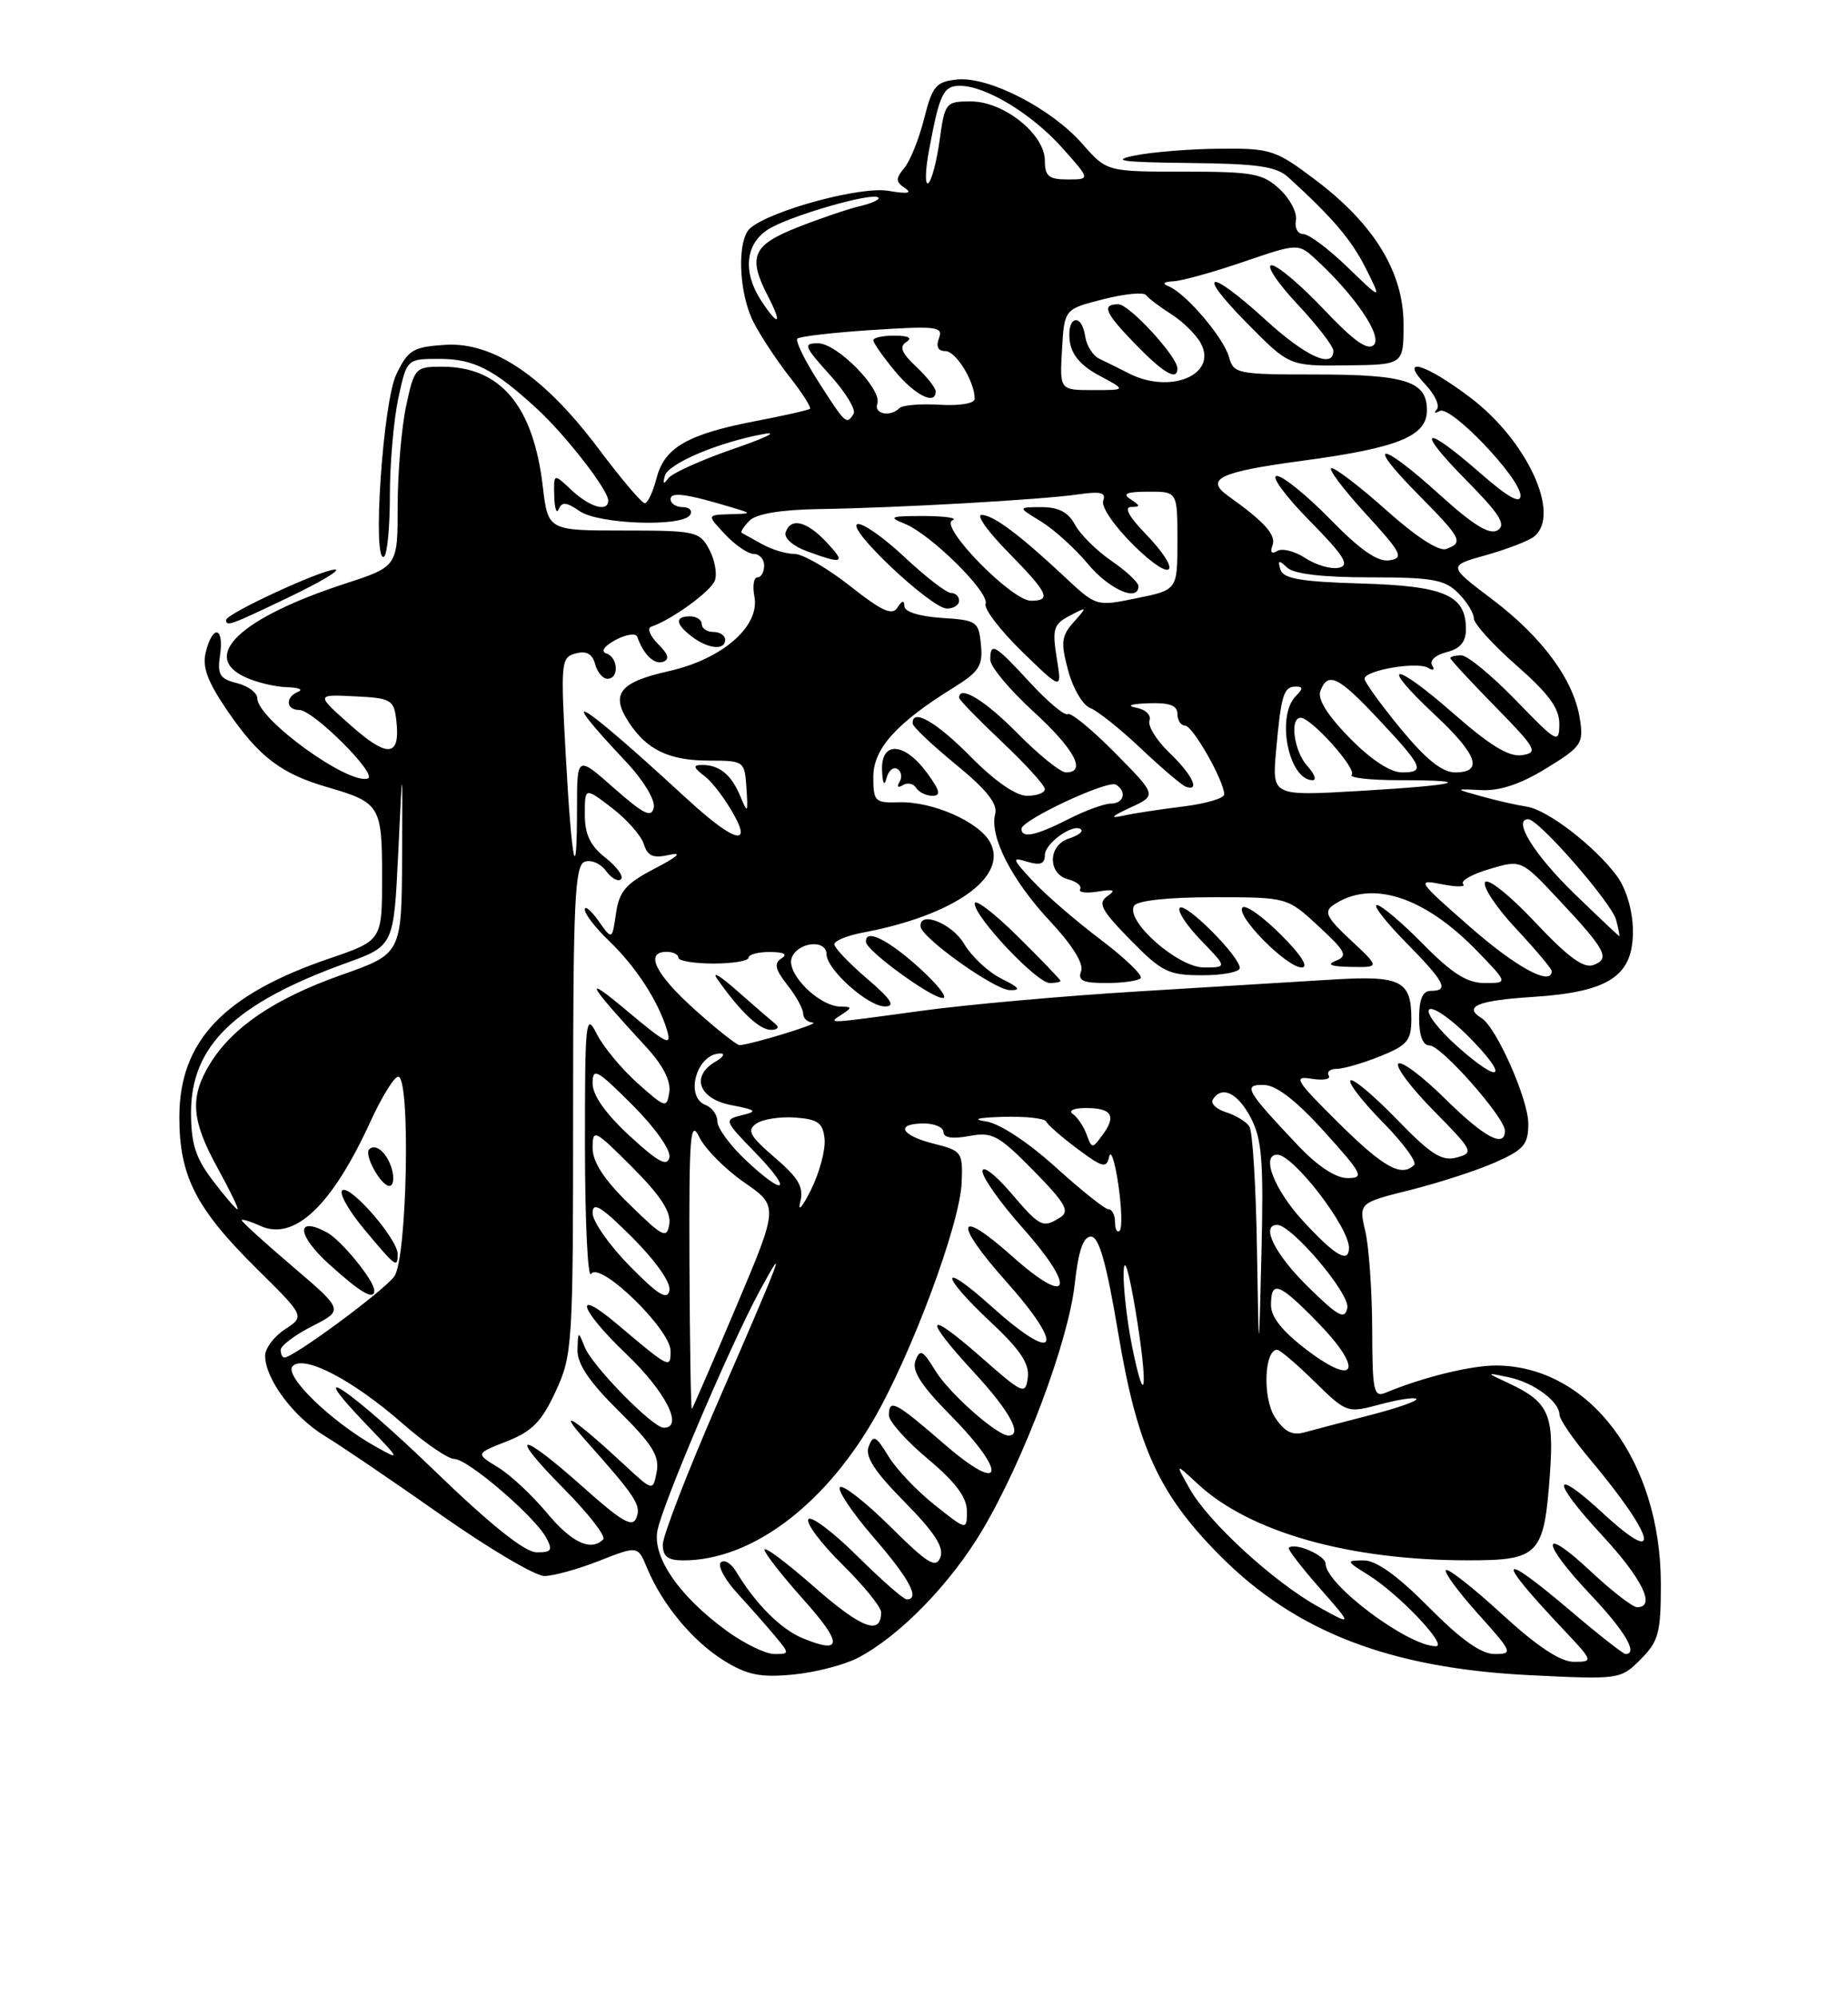 <?xml version="1.0" encoding="UTF-8" standalone="no"?>
<!DOCTYPE svg PUBLIC "-//W3C//DTD SVG 1.1//EN" "http://www.w3.org/Graphics/SVG/1.1/DTD/svg11.dtd" >
<svg xmlns="http://www.w3.org/2000/svg" xmlns:xlink="http://www.w3.org/1999/xlink" version="1.1" viewBox="0 0 237 256">
 <g >
 <path fill="currentColor"
d=" M 110.00 212.50 C 115.35 209.73 121.91 203.00 126.02 196.06 C 131.33 187.09 137.02 171.94 137.83 164.58 C 138.30 160.32 138.92 158.50 139.91 158.50 C 140.95 158.50 141.90 161.88 143.43 171.00 C 145.86 185.50 148.66 191.57 156.53 199.46 C 166.23 209.19 178.27 213.82 196.15 214.71 C 207.71 215.28 207.83 215.26 210.40 212.69 C 212.71 210.38 213.00 209.30 213.00 203.06 C 213.00 187.25 203.86 175.10 191.91 175.02 C 188.68 175.00 182.49 176.52 177.75 178.49 C 176.16 179.15 176.00 178.40 175.98 170.36 C 175.96 165.49 175.57 159.85 175.10 157.84 C 174.25 154.18 174.25 154.18 180.88 152.52 C 184.52 151.61 189.41 150.02 191.75 148.99 C 195.43 147.36 196.00 146.70 196.00 144.02 C 196.00 140.91 191.91 131.68 190.02 130.51 C 187.60 129.02 189.48 128.23 196.57 127.78 C 206.47 127.14 209.54 125.06 209.41 119.07 C 209.36 116.60 208.52 113.83 207.35 112.26 C 204.47 108.41 198.46 103.79 195.80 103.39 C 194.54 103.20 191.93 102.61 190.00 102.07 C 186.50 101.10 186.50 101.10 190.00 101.27 C 192.36 101.39 195.08 100.47 198.32 98.47 C 202.85 95.69 203.11 95.29 202.61 92.11 C 201.83 87.15 197.80 81.67 191.35 76.80 C 185.68 72.52 185.68 72.52 190.59 71.15 C 193.29 70.39 196.06 69.32 196.75 68.77 C 200.23 65.96 195.86 56.47 188.54 50.94 C 182.71 46.54 179.32 45.58 182.83 49.32 C 184.04 50.60 184.68 52.02 184.26 52.48 C 183.84 52.94 184.01 53.03 184.63 52.68 C 186.02 51.88 195.00 61.29 195.00 63.53 C 195.00 64.65 193.37 63.73 189.77 60.58 C 182.51 54.23 181.42 54.84 188.03 61.54 C 192.33 65.89 193.20 67.26 192.07 67.96 C 191.04 68.60 188.98 67.34 184.65 63.42 C 176.97 56.47 174.96 56.37 181.78 63.28 C 187.48 69.05 187.72 69.51 185.50 70.36 C 184.57 70.72 181.68 68.86 177.88 65.47 C 174.51 62.46 171.31 60.00 170.77 60.00 C 170.24 60.00 172.17 62.59 175.06 65.75 C 179.78 70.90 180.10 71.53 178.18 71.82 C 176.67 72.04 174.45 70.50 170.61 66.57 C 167.62 63.51 164.53 61.00 163.74 61.00 C 162.95 61.00 164.82 63.56 167.90 66.69 C 172.40 71.26 173.15 72.46 171.70 72.77 C 170.71 72.99 168.79 72.43 167.42 71.54 C 166.06 70.65 164.43 70.23 163.80 70.62 C 163.09 71.06 162.86 70.80 163.19 69.91 C 163.70 68.58 162.19 66.90 157.50 63.56 C 154.47 61.40 156.41 60.48 167.00 59.06 C 179.29 57.42 183.00 55.91 183.00 52.59 C 183.00 48.86 180.32 48.00 168.67 48.00 C 158.68 48.00 158.19 47.90 157.61 45.75 C 156.93 43.28 152.06 37.57 149.88 36.70 C 148.99 36.35 149.21 36.12 150.50 36.05 C 151.60 36.00 155.65 34.87 159.50 33.55 C 166.50 31.16 166.50 31.16 168.85 33.33 C 173.82 37.93 177.31 43.09 176.19 44.21 C 175.41 44.99 173.60 43.70 169.77 39.65 C 166.83 36.54 163.82 34.00 163.08 34.00 C 162.33 34.00 163.81 36.23 166.36 38.96 C 168.91 41.68 171.00 44.38 171.00 44.96 C 171.00 47.32 167.46 45.70 162.31 41.00 C 154.95 34.28 153.20 34.62 159.96 41.46 C 165.35 46.92 165.35 46.92 172.68 46.83 C 180.00 46.75 180.00 46.75 180.00 41.57 C 180.00 34.92 176.25 28.76 168.74 23.09 C 163.58 19.20 162.99 19.00 156.41 19.06 C 152.61 19.09 147.70 19.49 145.50 19.94 C 142.37 20.59 143.89 20.80 152.42 20.89 C 161.31 20.98 163.69 21.32 165.25 22.75 C 170.99 27.99 173.35 30.77 175.18 34.44 C 177.22 38.50 177.22 38.50 172.82 34.25 C 170.40 31.91 167.85 30.00 167.14 30.00 C 166.43 30.00 166.01 29.21 166.20 28.25 C 166.38 27.29 165.45 25.49 164.12 24.25 C 161.96 22.23 160.69 22.00 151.82 22.00 C 141.94 22.00 141.94 22.00 138.81 18.44 C 134.83 13.90 126.82 9.79 122.77 10.19 C 120.04 10.47 119.58 11.00 118.52 15.19 C 117.87 17.78 116.73 20.62 115.98 21.52 C 114.84 22.90 114.85 23.30 116.06 24.11 C 117.05 24.77 116.38 24.88 113.94 24.46 C 110.41 23.85 99.05 26.91 96.25 29.21 C 94.48 30.67 94.70 37.51 96.64 41.30 C 97.54 43.06 99.62 46.21 101.26 48.30 C 102.90 50.38 104.07 52.23 103.87 52.40 C 103.67 52.57 100.58 53.27 97.01 53.95 C 88.20 55.64 85.23 57.34 84.21 61.26 C 83.75 63.04 83.06 64.50 82.69 64.50 C 82.31 64.50 79.64 61.35 76.75 57.50 C 69.78 48.22 63.25 43.80 57.07 44.20 C 52.95 44.47 52.33 44.85 50.82 48.00 C 49.10 51.59 47.71 72.30 49.25 71.35 C 49.66 71.09 50.00 67.56 50.00 63.49 C 50.00 59.42 50.49 53.83 51.08 51.05 C 52.17 46.00 52.17 46.00 56.36 46.00 C 60.77 46.00 63.33 47.31 68.87 52.40 C 72.55 55.78 78.00 62.79 78.00 64.15 C 78.00 65.69 75.67 65.03 73.31 62.83 C 71.00 60.65 71.00 60.65 71.08 63.58 C 71.12 65.18 71.38 65.94 71.66 65.25 C 72.05 64.29 72.66 64.35 74.31 65.50 C 76.74 67.20 87.52 67.58 88.50 66.00 C 88.84 65.45 88.42 65.00 87.56 65.00 C 86.70 65.00 86.00 64.54 86.00 63.98 C 86.00 63.00 88.03 63.28 94.00 65.08 C 96.46 65.82 96.46 65.83 93.58 65.91 C 90.65 66.00 90.65 66.00 93.00 68.50 C 94.29 69.88 95.95 71.00 96.67 71.00 C 97.40 71.00 98.00 71.67 98.00 72.50 C 98.00 73.33 97.61 74.00 97.14 74.00 C 96.66 74.00 96.49 75.11 96.75 76.47 C 97.48 80.28 92.63 84.49 85.74 86.03 C 79.43 87.45 78.26 88.95 80.65 92.59 C 82.97 96.13 85.83 97.49 91.00 97.49 C 95.43 97.50 95.50 97.55 95.73 101.00 C 95.94 104.26 95.89 104.33 94.93 102.03 C 93.78 99.27 92.24 98.02 90.00 98.05 C 88.83 98.06 88.92 98.38 90.36 99.48 C 91.95 100.67 95.00 105.38 95.00 106.61 C 95.00 107.98 92.39 106.35 87.80 102.12 C 74.18 89.58 70.76 87.53 80.29 97.64 C 82.48 99.96 84.04 102.52 83.85 103.49 C 83.57 104.87 82.59 104.40 78.75 101.02 C 74.00 96.83 74.00 96.83 74.00 103.58 C 74.00 113.97 73.33 110.86 72.56 96.88 C 71.89 84.84 71.95 84.25 73.84 83.75 C 75.22 83.39 75.98 83.81 76.32 85.12 C 76.59 86.15 77.30 87.00 77.91 87.00 C 79.42 87.00 79.29 84.26 77.75 83.75 C 77.01 83.50 77.49 82.81 78.95 82.02 C 80.30 81.30 81.55 81.12 81.72 81.61 C 82.52 83.88 83.88 85.21 85.02 84.83 C 85.91 84.53 85.73 83.87 84.39 82.54 C 83.36 81.50 82.96 80.51 83.51 80.33 C 86.12 79.45 91.13 75.82 91.67 74.43 C 92.00 73.57 91.68 71.77 90.96 70.43 C 89.72 68.11 89.21 68.00 79.97 68.00 C 70.28 68.00 70.28 68.00 69.61 62.34 C 68.39 51.99 64.19 47.00 56.68 47.00 C 53.27 47.00 53.13 47.15 52.08 52.05 C 51.49 54.83 51.00 60.59 51.00 64.85 C 51.00 72.61 51.00 72.61 44.25 74.81 C 30.84 79.18 25.59 84.13 31.50 86.82 C 32.93 87.47 35.31 88.04 36.80 88.08 C 38.28 88.12 38.94 88.38 38.25 88.66 C 36.56 89.34 36.66 91.00 38.38 91.00 C 40.18 91.00 48.52 99.33 47.17 99.78 C 44.66 100.61 33.00 92.16 33.00 89.50 C 33.00 88.80 31.83 87.92 30.39 87.56 C 28.18 87.01 27.85 86.47 28.22 83.95 C 28.75 80.34 27.29 80.01 26.40 83.55 C 25.91 85.48 26.59 87.32 29.13 91.05 C 33.18 96.99 36.03 99.17 42.00 100.90 C 48.75 102.86 49.00 103.27 49.00 112.40 C 49.00 120.55 49.00 120.55 42.25 122.85 C 28.65 127.49 23.00 133.46 23.00 143.19 C 23.00 150.76 25.12 154.90 32.96 162.65 C 39.10 168.71 39.10 168.71 36.55 170.38 C 35.15 171.29 34.00 172.82 34.00 173.77 C 34.01 176.74 37.63 181.61 41.65 184.05 C 43.77 185.34 50.50 189.91 56.60 194.20 C 62.71 198.49 68.65 202.00 69.81 202.00 C 70.98 202.00 74.15 201.12 76.86 200.05 C 81.80 198.11 81.80 198.11 82.99 200.99 C 84.92 205.63 88.81 210.33 92.79 212.81 C 95.80 214.68 97.47 215.03 101.64 214.64 C 104.46 214.38 108.23 213.42 110.00 212.50 Z  M 93.00 82.00 C 93.00 81.45 92.33 81.00 91.50 81.00 C 90.67 81.00 90.00 80.55 90.00 80.00 C 90.00 79.45 89.33 79.00 88.50 79.00 C 86.51 79.00 86.60 79.98 88.75 81.61 C 90.84 83.19 93.00 83.39 93.00 82.00 Z  M 37.14 76.50 C 41.16 74.58 43.78 73.00 42.97 73.00 C 41.25 73.00 29.00 78.66 29.00 79.46 C 29.00 80.34 29.51 80.16 37.14 76.50 Z  M 192.60 206.87 C 188.93 203.50 185.70 200.97 185.43 201.24 C 185.16 201.50 187.02 204.03 189.56 206.86 C 193.99 211.78 194.08 212.00 191.68 212.00 C 189.95 212.00 187.35 210.15 183.24 206.00 C 179.26 201.98 176.50 200.00 174.90 200.00 C 172.58 200.01 172.60 200.07 175.50 201.88 C 179.43 204.33 185.75 211.00 184.15 211.00 C 180.57 211.00 170.00 203.09 170.00 200.42 C 170.00 199.35 166.03 197.64 165.28 198.39 C 165.11 198.55 166.89 200.87 169.24 203.54 C 173.50 208.40 173.50 208.40 169.08 205.95 C 163.38 202.79 155.02 195.14 152.60 190.86 C 150.70 187.50 150.70 187.50 153.60 190.19 C 160.25 196.37 172.98 199.98 188.21 199.99 C 197.41 200.00 198.03 199.35 198.78 188.80 C 199.32 181.29 198.57 179.66 193.50 177.30 C 190.50 175.90 190.50 175.90 193.50 176.53 C 196.70 177.20 200.00 179.64 200.00 181.34 C 200.00 181.91 201.72 184.43 203.83 186.94 C 212.32 197.05 213.31 201.10 205.56 193.94 C 198.97 187.87 198.90 189.70 205.45 196.77 C 210.63 202.36 212.40 206.00 209.96 206.00 C 209.38 206.00 206.68 203.91 203.96 201.36 C 197.51 195.33 197.54 197.57 204.00 204.41 C 208.40 209.06 210.13 212.00 208.47 212.00 C 208.18 212.00 205.02 209.53 201.46 206.50 C 192.09 198.55 191.65 199.49 200.40 208.75 C 204.35 212.93 204.38 213.00 201.85 213.00 C 200.11 213.00 197.15 211.04 192.60 206.87 Z  M 93.25 209.07 C 87.13 204.63 83.63 199.58 84.32 196.15 C 85.01 192.68 93.69 172.34 97.40 165.50 C 101.10 158.68 100.28 160.85 92.06 179.72 C 88.18 188.64 85.00 196.85 85.00 197.97 C 85.00 199.50 85.65 200.00 87.63 200.00 C 96.20 200.00 105.46 193.19 111.93 182.14 C 116.82 173.79 123.10 156.97 123.33 151.60 C 123.49 147.68 123.36 147.49 119.75 146.59 C 115.49 145.52 114.75 144.00 118.50 144.00 C 119.88 144.00 121.00 144.50 121.00 145.11 C 121.00 145.83 122.17 146.00 124.28 145.61 C 127.25 145.05 128.05 145.48 132.53 150.03 C 136.60 154.16 137.23 155.25 136.00 156.02 C 133.72 157.46 133.42 157.31 129.58 152.82 C 127.61 150.52 126.00 149.31 126.00 150.12 C 126.00 150.93 128.28 154.16 131.07 157.29 C 138.16 165.24 137.28 167.69 129.75 160.97 C 122.67 154.66 122.22 156.61 129.00 164.21 C 136.78 172.94 135.56 175.01 127.11 167.41 C 120.48 161.45 120.44 163.26 127.06 169.46 C 130.84 172.99 132.04 174.79 131.81 176.57 C 131.51 178.83 131.22 178.70 125.75 173.89 C 118.67 167.67 118.29 168.74 125.00 176.00 C 129.48 180.84 131.19 184.00 129.34 184.00 C 127.85 184.00 121.70 178.55 119.96 175.69 C 118.35 173.05 117.99 172.86 117.41 174.39 C 116.91 175.68 118.11 177.56 121.86 181.36 C 129.31 188.90 128.75 191.71 121.11 185.10 C 114.81 179.64 114.00 179.22 114.00 181.41 C 114.00 182.18 116.25 184.70 119.00 187.00 C 122.54 189.97 124.00 191.91 124.00 193.68 C 124.00 196.17 124.00 196.17 119.87 192.90 C 117.60 191.10 114.92 188.28 113.92 186.62 C 112.34 184.03 111.99 183.86 111.41 185.39 C 110.91 186.68 112.14 188.59 116.00 192.50 C 119.84 196.39 121.09 198.32 120.60 199.60 C 120.03 201.08 118.99 200.44 114.16 195.65 C 110.98 192.51 108.09 190.25 107.72 190.62 C 107.35 190.98 109.29 193.87 112.02 197.03 C 116.63 202.35 118.05 205.00 116.28 205.00 C 115.88 205.00 113.01 202.48 109.90 199.40 C 106.79 196.32 103.98 194.22 103.67 194.73 C 103.35 195.24 105.32 197.86 108.04 200.54 C 110.77 203.23 113.00 205.98 113.00 206.65 C 113.00 209.67 110.50 208.73 104.48 203.45 C 100.92 200.32 98.02 198.15 98.04 198.63 C 98.07 199.11 100.31 201.97 103.02 205.00 C 108.10 210.67 108.08 212.10 102.93 209.97 C 100.11 208.80 96.88 205.56 94.37 201.38 C 93.74 200.35 92.88 199.84 92.44 200.26 C 92.00 200.69 92.97 202.49 94.60 204.26 C 96.23 206.04 98.41 208.51 99.44 209.75 C 101.28 211.96 101.27 212.00 99.31 212.00 C 98.20 212.00 95.48 210.68 93.25 209.07 Z  M 55.68 188.46 C 44.96 178.09 38.47 173.72 47.04 182.64 C 51.40 187.18 51.43 187.24 48.13 185.39 C 42.43 182.19 36.37 176.30 37.53 175.10 C 38.99 173.60 45.25 176.87 51.66 182.48 C 54.50 184.97 57.47 187.00 58.27 187.00 C 59.99 187.00 68.60 194.38 70.05 197.10 C 70.92 198.71 70.72 198.99 68.79 198.96 C 67.27 198.93 62.85 195.39 55.68 188.46 Z  M 70.11 193.88 C 68.24 191.64 65.43 189.01 63.85 188.06 C 60.98 186.31 60.98 186.31 65.02 184.73 C 68.26 183.45 69.49 182.19 71.27 178.32 C 73.42 173.66 73.50 172.44 73.50 142.26 C 73.50 115.66 73.72 110.94 74.97 110.46 C 75.78 110.15 77.02 110.67 77.71 111.62 C 78.41 112.57 79.28 113.06 79.64 112.69 C 80.01 112.33 79.11 111.09 77.65 109.94 C 75.69 108.40 75.00 106.95 75.00 104.38 C 75.00 100.90 75.00 100.90 78.46 103.54 C 80.36 104.99 82.21 107.08 82.56 108.17 C 83.05 109.74 83.76 110.04 85.84 109.57 C 87.58 109.18 86.94 109.78 84.00 111.31 C 80.27 113.25 79.41 114.23 79.00 117.07 C 78.50 120.50 78.50 120.50 76.75 118.03 C 75.79 116.67 75.00 116.02 75.00 116.59 C 75.00 117.16 76.38 118.95 78.07 120.56 C 81.52 123.86 84.40 128.27 85.53 132.00 C 86.19 134.17 85.54 133.86 80.40 129.55 C 74.59 124.68 75.28 125.98 82.81 134.13 C 84.99 136.48 86.05 138.53 85.84 139.96 C 85.51 142.08 85.36 142.04 81.76 138.83 C 79.71 137.00 77.35 134.15 76.52 132.50 C 75.12 129.71 75.01 130.75 75.02 147.00 C 75.03 156.62 75.38 163.95 75.81 163.28 C 76.90 161.56 86.00 170.39 86.00 173.16 C 86.00 175.47 85.90 175.42 79.14 169.71 C 73.40 164.86 74.29 167.79 80.29 173.52 C 85.36 178.35 87.73 183.00 85.12 183.00 C 83.72 183.00 75.99 175.12 75.01 172.70 C 74.15 170.55 74.13 170.56 74.06 173.03 C 74.02 174.82 75.58 177.13 79.35 180.85 C 83.65 185.10 84.60 186.62 84.22 188.64 C 83.74 191.15 83.74 191.15 80.12 187.79 C 73.66 181.80 71.21 180.23 75.03 184.53 C 81.56 191.87 82.25 192.91 81.62 194.54 C 81.12 195.84 79.76 195.05 74.75 190.58 C 66.56 183.27 64.99 183.42 72.31 190.81 C 75.47 194.00 77.74 196.92 77.36 197.31 C 75.77 198.89 73.30 197.72 70.11 193.88 Z  M 163.50 181.64 C 161.91 179.22 162.13 173.00 163.79 173.00 C 164.14 173.00 166.29 174.83 168.58 177.08 C 172.69 181.11 172.77 181.14 176.97 180.01 C 179.30 179.38 181.40 179.06 181.64 179.30 C 181.88 179.54 179.24 180.47 175.79 181.36 C 172.33 182.25 168.53 183.25 167.33 183.58 C 165.72 184.03 164.74 183.53 163.50 181.64 Z  M 88.42 161.92 C 88.36 145.45 88.52 143.36 89.69 145.76 C 90.43 147.26 93.01 149.87 95.44 151.55 C 99.86 154.61 99.86 154.61 94.41 167.49 C 91.41 174.58 88.85 180.48 88.73 180.60 C 88.60 180.72 88.47 172.32 88.42 161.92 Z  M 145.18 172.54 C 144.53 169.31 144.05 165.05 144.10 163.08 C 144.16 160.88 144.75 162.74 145.62 167.95 C 147.26 177.74 146.93 181.23 145.18 172.54 Z  M 167.75 173.14 C 164.51 170.71 163.00 168.84 163.00 167.28 C 163.00 164.05 164.00 164.40 168.89 169.39 C 174.82 175.43 174.08 177.90 167.75 173.14 Z  M 36.00 173.02 C 36.00 172.48 37.82 171.11 40.04 169.98 C 44.07 167.92 44.07 167.92 37.54 162.34 C 33.94 159.28 31.00 156.60 31.00 156.40 C 31.00 156.21 32.07 156.53 33.37 157.12 C 37.75 159.12 42.57 154.55 47.53 143.71 C 48.97 140.57 50.56 138.00 51.07 138.00 C 52.67 138.00 52.22 161.25 50.58 163.58 C 49.31 165.39 37.65 174.00 36.47 174.00 C 36.21 174.00 36.00 173.56 36.00 173.02 Z  M 48.00 165.40 C 48.00 164.13 43.76 158.94 41.91 157.95 C 37.89 155.80 38.08 158.30 42.21 162.04 C 46.29 165.73 48.00 166.72 48.00 165.40 Z  M 51.00 160.73 C 51.00 158.84 44.99 151.89 43.92 152.55 C 43.41 152.86 44.67 155.12 46.71 157.56 C 50.78 162.43 51.00 162.59 51.00 160.73 Z  M 50.29 149.98 C 49.73 147.84 48.21 146.46 47.35 147.31 C 46.65 148.01 48.85 152.00 49.94 152.00 C 50.42 152.00 50.58 151.09 50.29 149.98 Z  M 161.20 160.00 C 161.07 152.03 160.64 145.00 160.23 144.38 C 159.83 143.77 158.48 142.95 157.24 142.56 C 155.99 142.17 155.23 141.44 155.54 140.93 C 156.68 139.09 158.72 140.06 160.40 143.25 C 161.84 145.98 162.06 148.76 161.78 160.50 C 161.44 174.50 161.44 174.50 161.20 160.00 Z  M 167.70 164.88 C 163.49 160.75 161.64 157.00 163.79 157.00 C 165.67 157.00 173.17 165.86 172.79 167.64 C 172.46 169.20 171.64 168.76 167.70 164.88 Z  M 80.75 162.26 C 78.14 159.61 76.00 156.55 76.00 155.48 C 76.00 153.95 77.11 154.64 81.10 158.62 C 84.12 161.65 86.06 164.41 85.85 165.41 C 85.58 166.70 84.39 165.97 80.75 162.26 Z  M 167.13 156.52 C 163.43 152.51 161.67 148.00 163.80 148.00 C 165.87 148.00 173.00 157.26 173.00 159.93 C 173.00 161.99 171.22 160.96 167.13 156.52 Z  M 80.75 154.39 C 77.47 151.20 76.00 148.95 76.00 147.14 C 76.00 144.64 76.23 144.75 81.09 149.61 C 84.68 153.20 86.08 155.34 85.84 156.86 C 85.53 158.83 85.06 158.60 80.75 154.39 Z  M 143.00 156.67 C 143.00 155.75 142.63 155.00 142.17 155.00 C 141.71 155.00 138.65 152.56 135.36 149.58 C 131.81 146.37 128.18 143.99 126.44 143.73 C 124.57 143.46 125.39 143.24 128.67 143.15 C 131.51 143.07 133.98 143.34 134.17 143.75 C 134.35 144.16 136.15 145.74 138.18 147.25 C 141.42 149.67 141.90 149.79 142.25 148.25 C 142.46 147.29 142.99 148.89 143.42 151.81 C 143.85 154.74 143.93 157.40 143.60 157.73 C 143.27 158.06 143.00 157.58 143.00 156.67 Z  M 102.62 154.10 C 103.11 152.17 102.47 151.04 99.37 148.37 C 96.14 145.60 95.75 144.88 97.00 144.01 C 97.83 143.44 100.08 143.10 102.00 143.24 C 104.92 143.46 105.54 143.92 105.75 146.00 C 105.88 147.38 105.10 150.30 104.01 152.50 C 102.91 154.70 102.29 155.42 102.62 154.10 Z  M 27.30 151.33 C 25.08 148.42 24.50 146.60 24.50 142.58 C 24.50 134.01 30.13 128.59 44.39 123.44 C 50.50 121.23 50.50 121.23 51.07 109.36 C 51.63 97.50 51.63 97.50 51.57 109.87 C 51.50 122.24 51.50 122.24 43.82 124.95 C 35.25 127.97 29.78 131.67 26.92 136.37 C 24.31 140.64 24.53 143.59 27.93 149.75 C 29.52 152.64 30.66 155.00 30.46 155.00 C 30.26 155.00 28.84 153.35 27.30 151.33 Z  M 95.57 148.63 C 93.61 146.78 92.00 144.58 92.00 143.74 C 92.00 142.90 91.33 141.95 90.50 141.64 C 87.73 140.57 89.39 134.94 92.45 135.03 C 93.03 135.05 92.71 135.52 91.75 136.08 C 88.56 137.94 89.61 140.83 93.75 141.64 C 97.02 142.27 97.20 142.44 95.14 142.94 C 92.82 143.51 92.85 143.61 96.89 147.76 C 101.76 152.79 100.71 153.48 95.57 148.63 Z  M 166.40 146.75 C 159.75 139.71 159.35 138.99 162.13 139.06 C 163.71 139.11 166.28 141.10 169.85 145.06 C 174.76 150.50 175.01 151.00 172.81 151.00 C 171.29 151.00 168.95 149.45 166.40 146.75 Z  M 80.75 145.59 C 77.68 142.76 76.00 140.39 76.00 138.87 C 76.00 136.77 76.53 137.06 81.10 141.62 C 84.02 144.54 86.05 147.42 85.85 148.34 C 85.58 149.59 84.39 148.94 80.75 145.59 Z  M 171.65 143.91 C 166.14 138.46 165.78 137.87 168.22 138.27 C 169.72 138.51 170.70 138.33 170.41 137.86 C 170.12 137.38 170.57 137.00 171.42 137.00 C 172.27 137.00 174.77 136.28 176.98 135.39 C 180.50 133.98 181.00 133.38 181.00 130.59 C 181.00 125.71 179.66 125.03 171.09 125.54 C 166.92 125.80 155.62 126.48 146.00 127.07 C 136.38 127.65 123.81 128.78 118.08 129.57 C 105.82 131.25 106.08 131.24 108.00 130.00 C 109.29 129.16 109.27 129.03 107.81 129.02 C 105.02 128.99 100.78 124.75 101.54 122.75 C 102.32 120.72 106.00 120.36 106.00 122.31 C 106.00 124.25 111.32 129.00 113.48 129.00 C 114.89 129.00 114.31 128.10 111.18 125.42 C 108.88 123.45 107.00 121.48 107.00 121.03 C 107.00 120.59 108.65 119.91 110.67 119.53 C 122.32 117.35 129.34 112.38 126.99 107.98 C 125.56 105.32 119.58 102.69 115.25 102.83 C 112.21 102.93 112.00 102.73 112.00 99.57 C 112.00 95.95 114.98 92.65 122.36 88.09 C 125.57 86.10 126.07 85.32 125.80 82.63 C 125.52 79.65 125.27 79.48 120.75 79.20 C 117.91 79.01 115.99 78.41 115.98 77.70 C 115.97 76.90 115.68 76.95 115.10 77.87 C 114.43 78.94 113.11 78.34 109.03 75.12 C 106.16 72.85 102.95 71.00 101.90 71.00 C 100.84 71.00 98.97 70.44 97.74 69.75 C 96.51 69.06 95.33 68.41 95.13 68.30 C 94.93 68.19 95.38 67.48 96.13 66.73 C 97.02 65.85 100.13 65.33 105.00 65.25 C 115.03 65.10 133.59 64.05 138.25 63.37 C 141.16 62.95 141.89 63.13 141.48 64.18 C 141.19 64.95 142.94 67.49 145.48 69.98 C 150.56 74.97 151.78 73.43 146.80 68.30 C 144.78 66.21 144.14 64.99 145.05 64.98 C 146.28 64.97 146.27 64.82 145.00 64.00 C 143.88 63.28 144.46 63.03 147.25 63.02 C 151.00 63.00 151.00 63.00 151.00 69.30 C 151.00 75.61 151.00 75.61 145.80 76.67 C 140.60 77.74 140.60 77.74 136.55 73.95 C 130.71 68.49 127.37 66.00 125.88 66.00 C 125.16 66.00 126.70 68.15 129.29 70.78 C 134.44 76.02 134.90 77.00 132.21 77.00 C 129.74 77.00 120.37 67.41 122.15 66.69 C 122.89 66.40 121.25 66.15 118.50 66.14 C 114.19 66.13 113.85 66.26 116.00 67.12 C 119.34 68.44 126.95 75.96 126.40 77.40 C 126.16 78.03 128.27 80.78 131.08 83.52 C 136.20 88.50 136.20 88.50 135.52 84.33 C 134.93 80.62 135.11 80.01 137.17 78.93 C 139.46 77.73 139.47 77.74 137.68 79.76 C 136.11 81.53 136.02 82.36 136.99 85.95 C 137.60 88.24 138.87 90.39 139.80 90.74 C 140.74 91.09 143.67 93.43 146.32 95.94 C 148.98 98.45 151.56 100.65 152.07 100.83 C 153.98 101.52 152.90 99.28 149.97 96.48 C 148.31 94.88 147.16 93.02 147.42 92.35 C 147.68 91.67 146.91 90.93 145.69 90.70 C 144.40 90.45 145.04 90.22 147.25 90.14 C 149.98 90.04 151.00 90.41 151.00 91.50 C 151.00 92.33 151.44 93.00 151.98 93.00 C 152.96 93.00 157.00 100.11 157.00 101.82 C 157.00 102.32 154.64 103.01 151.75 103.37 C 148.86 103.72 145.38 104.25 144.00 104.56 C 142.26 104.94 142.54 104.63 144.94 103.52 C 148.37 101.94 148.37 101.94 143.02 96.52 C 140.07 93.53 137.34 91.29 136.95 91.53 C 136.55 91.78 134.37 89.96 132.10 87.49 C 127.55 82.56 127.00 82.24 127.00 84.57 C 127.00 85.44 129.48 88.41 132.50 91.17 C 137.80 96.02 139.41 99.00 136.71 99.00 C 136.00 99.00 133.21 96.75 130.50 94.00 C 126.33 89.76 123.00 87.74 123.00 89.44 C 123.00 89.69 125.48 92.23 128.50 95.09 C 131.53 97.95 134.00 100.67 134.00 101.15 C 134.00 101.62 132.97 102.00 131.71 102.00 C 130.29 102.00 127.56 100.11 124.50 97.00 C 120.07 92.51 116.92 90.71 117.05 92.75 C 117.08 93.16 119.57 95.52 122.60 98.00 C 126.50 101.19 127.97 103.02 127.63 104.31 C 126.87 107.20 129.74 112.81 134.67 118.08 C 137.53 121.14 139.01 123.52 138.65 124.48 C 138.19 125.68 138.87 126.00 141.86 126.00 C 143.96 126.00 145.94 125.72 146.28 125.39 C 146.62 125.05 144.33 122.84 141.20 120.47 C 138.06 118.11 134.15 114.73 132.50 112.97 C 129.77 110.05 129.70 109.82 131.75 110.45 C 133.40 110.95 134.00 110.73 134.00 109.60 C 134.00 108.06 137.75 105.42 138.66 106.33 C 138.93 106.60 138.22 107.11 137.08 107.48 C 134.39 108.33 134.33 112.01 136.99 112.71 C 138.08 112.99 138.77 113.56 138.52 113.97 C 138.27 114.38 139.28 114.52 140.78 114.28 C 142.88 113.94 143.16 114.08 142.00 114.88 C 140.75 115.75 141.24 116.67 144.96 120.46 C 149.02 124.60 149.84 125.00 154.21 125.00 C 156.84 125.00 159.00 124.58 159.00 124.07 C 159.00 122.59 152.04 115.62 151.31 116.36 C 150.94 116.73 152.16 118.60 154.01 120.51 C 157.39 124.00 157.39 124.00 154.39 124.00 C 151.05 124.00 144.26 118.00 145.45 116.09 C 145.85 115.43 149.86 115.00 155.60 115.00 C 165.09 115.00 165.09 115.00 169.10 118.72 C 172.61 121.96 172.89 122.52 171.31 123.15 C 170.07 123.64 170.67 123.88 173.24 123.93 C 176.97 124.00 176.97 124.00 173.24 120.51 C 170.11 117.60 169.75 116.86 171.00 116.00 C 175.85 112.70 182.65 114.88 189.45 121.91 C 193.41 126.00 193.41 126.00 190.42 126.00 C 188.15 126.00 186.23 124.79 182.50 121.00 C 179.79 118.25 177.13 116.00 176.58 116.00 C 176.03 116.00 177.70 118.15 180.29 120.78 C 185.31 125.88 185.89 127.00 183.50 127.00 C 182.45 127.00 182.00 128.06 182.00 130.50 C 182.00 132.76 182.47 134.00 183.34 134.00 C 184.84 134.00 193.00 143.24 193.00 144.93 C 193.00 147.21 190.35 145.79 185.31 140.81 C 182.41 137.95 179.73 135.94 179.33 136.33 C 178.94 136.73 180.99 139.45 183.89 142.39 C 188.93 147.50 189.06 147.75 186.83 148.36 C 184.92 148.88 183.52 147.99 179.13 143.46 C 176.17 140.41 173.50 138.17 173.19 138.48 C 172.87 138.79 174.74 141.20 177.33 143.83 C 179.93 146.46 181.74 148.93 181.36 149.31 C 179.74 150.93 177.45 149.65 171.65 143.91 Z  M 117.88 124.04 C 113.82 120.37 110.92 118.97 111.06 120.75 C 111.15 121.88 119.30 127.83 120.88 127.92 C 121.64 127.96 120.29 126.22 117.88 124.04 Z  M 128.45 125.45 C 126.77 124.62 124.61 122.61 123.64 120.97 C 122.10 118.36 117.90 116.69 118.06 118.75 C 118.17 120.20 127.52 126.86 129.50 126.91 C 131.00 126.94 130.74 126.58 128.45 125.45 Z  M 136.00 125.72 C 136.00 125.56 133.53 122.99 130.50 120.00 C 127.47 117.01 125.00 115.13 125.00 115.81 C 125.00 117.56 132.97 126.00 134.63 126.00 C 135.38 126.00 136.00 125.87 136.00 125.72 Z  M 164.27 119.80 C 161.96 117.49 159.75 115.92 159.35 116.31 C 158.38 117.29 165.00 124.00 166.93 124.00 C 167.89 124.00 166.90 122.43 164.27 119.80 Z  M 118.84 99.00 C 115.96 95.10 112.96 94.97 113.12 98.75 C 113.19 100.46 113.41 100.84 113.69 99.74 C 113.94 98.77 114.57 98.24 115.09 98.56 C 115.61 98.88 115.73 99.63 115.36 100.22 C 114.98 100.85 115.15 101.02 115.78 100.64 C 116.37 100.27 117.14 100.42 117.49 100.98 C 117.84 101.54 118.78 102.00 119.59 102.00 C 120.72 102.00 120.54 101.30 118.84 99.00 Z  M 123.00 77.00 C 123.00 76.45 122.53 76.00 121.96 76.00 C 121.38 76.00 118.70 73.93 116.00 71.40 C 113.30 68.87 110.58 66.97 109.96 67.18 C 108.47 67.68 119.43 78.00 121.44 78.00 C 122.30 78.00 123.00 77.55 123.00 77.00 Z  M 146.00 75.13 C 146.00 74.65 144.44 73.19 142.54 71.89 C 140.64 70.58 138.53 68.50 137.87 67.26 C 137.02 65.66 135.76 65.00 133.58 65.00 C 130.50 65.01 130.50 65.01 133.51 66.84 C 135.17 67.86 137.87 70.30 139.51 72.27 C 142.25 75.56 146.00 77.21 146.00 75.13 Z  M 106.00 69.50 C 103.44 66.77 101.40 66.29 100.75 68.25 C 100.52 68.94 101.70 70.00 103.42 70.63 C 108.16 72.37 108.54 72.20 106.00 69.50 Z  M 139.35 145.40 C 138.96 144.36 138.16 143.17 137.57 142.77 C 136.98 142.36 137.71 142.02 139.19 142.02 C 142.56 142.00 143.21 142.99 141.44 145.41 C 140.08 147.27 140.04 147.27 139.35 145.40 Z  M 186.90 134.12 C 184.48 131.96 182.85 129.84 183.28 129.40 C 183.72 128.96 185.94 130.47 188.24 132.76 C 193.64 138.17 192.61 139.21 186.90 134.12 Z  M 89.11 129.41 C 84.02 124.84 82.64 122.00 85.50 122.00 C 86.33 122.00 87.00 122.34 87.00 122.75 C 87.00 123.16 89.03 123.50 91.50 123.50 C 93.97 123.50 96.00 123.16 96.00 122.75 C 96.00 122.34 97.24 122.01 98.75 122.02 C 100.55 122.03 101.06 122.31 100.22 122.84 C 99.23 123.47 99.40 124.23 100.97 126.24 C 102.09 127.65 103.00 129.31 103.00 129.91 C 103.00 130.51 103.56 131.03 104.25 131.07 C 105.35 131.13 96.52 133.84 94.86 133.96 C 94.51 133.98 91.92 131.93 89.11 129.41 Z  M 99.45 131.25 C 98.93 130.83 96.72 128.92 94.54 127.00 C 92.37 125.07 91.22 124.40 92.00 125.50 C 94.93 129.67 97.40 132.00 98.87 132.00 C 99.73 132.00 99.98 131.67 99.45 131.25 Z  M 188.50 118.78 C 181.76 112.88 181.63 112.68 184.93 113.34 C 186.81 113.71 188.03 113.70 187.64 113.31 C 187.25 112.92 188.76 112.05 191.01 111.39 C 195.09 110.18 195.09 110.18 199.80 115.20 C 205.93 121.73 206.54 122.86 204.38 123.68 C 203.11 124.17 201.12 122.71 196.87 118.20 C 193.68 114.80 190.81 112.50 190.46 113.07 C 190.11 113.64 191.89 116.31 194.41 119.01 C 196.93 121.71 199.00 124.16 199.00 124.46 C 199.00 126.46 194.47 124.02 188.50 118.78 Z  M 201.88 114.52 C 196.77 109.57 193.94 105.00 195.99 105.00 C 197.34 105.00 206.70 115.73 207.27 117.93 C 207.57 119.07 207.74 119.99 207.66 119.98 C 207.57 119.97 204.97 117.51 201.88 114.52 Z  M 131.00 106.23 C 131.00 105.11 142.08 99.93 143.12 100.57 C 144.55 101.46 144.13 103.00 142.46 103.00 C 141.61 103.00 139.16 103.90 137.00 105.00 C 132.86 107.11 131.00 107.50 131.00 106.23 Z  M 163.65 96.26 C 164.29 89.09 164.62 88.00 166.17 88.00 C 167.13 88.00 167.13 88.27 166.20 89.20 C 163.62 91.78 165.25 100.00 168.35 100.00 C 168.88 100.00 168.57 99.18 167.65 98.17 C 165.96 96.30 165.36 92.00 166.80 92.00 C 168.18 92.00 174.07 98.59 173.35 99.32 C 172.97 99.69 175.74 100.00 179.50 100.00 C 189.49 100.00 187.12 100.63 174.32 101.38 C 163.14 102.03 163.14 102.03 163.65 96.26 Z  M 173.07 94.57 C 170.25 91.69 168.94 89.60 169.33 88.57 C 170.30 86.05 171.62 86.68 176.71 92.10 C 182.51 98.28 182.84 99.00 179.79 99.00 C 178.30 99.00 175.79 97.35 173.07 94.57 Z  M 179.62 93.39 C 177.08 90.30 175.00 87.42 175.00 87.00 C 175.00 85.91 181.79 84.75 183.17 85.61 C 183.83 86.01 184.04 85.87 183.66 85.26 C 183.30 84.68 184.12 83.94 185.51 83.59 C 187.27 83.15 188.00 82.28 188.00 80.64 C 188.00 76.28 185.28 75.10 174.55 74.79 C 166.81 74.56 164.56 74.17 164.21 73.00 C 163.84 71.79 164.01 71.74 165.07 72.75 C 165.94 73.57 169.63 74.00 175.70 74.00 C 183.67 74.00 185.29 74.29 187.00 76.00 C 188.10 77.10 189.01 78.56 189.01 79.25 C 189.02 79.94 191.49 82.67 194.51 85.31 C 198.63 88.93 199.99 90.79 199.98 92.81 C 199.96 95.37 199.69 95.22 194.40 89.75 C 191.33 86.59 188.19 84.00 187.42 84.00 C 186.64 84.00 186.00 84.16 186.00 84.35 C 186.00 84.54 188.59 87.34 191.75 90.56 C 197.04 95.96 197.31 96.46 195.20 96.79 C 193.53 97.05 191.11 95.58 186.40 91.45 C 178.68 84.67 176.67 84.74 183.93 91.54 C 189.48 96.72 190.30 99.00 186.62 99.00 C 184.95 99.00 182.87 97.33 179.62 93.39 Z  M 44.98 92.97 C 40.50 89.00 40.50 89.00 45.50 89.25 C 50.19 89.48 50.52 89.68 50.83 92.37 C 51.36 97.03 49.74 97.20 44.98 92.97 Z  M 85.26 61.00 C 85.69 59.41 92.20 56.66 98.00 55.62 C 99.92 55.27 98.13 56.14 94.02 57.55 C 89.91 58.97 86.16 60.66 85.70 61.31 C 85.10 62.14 84.97 62.05 85.26 61.00 Z  M 104.98 48.96 C 103.20 46.19 101.98 43.69 102.26 43.40 C 102.55 43.12 106.89 42.62 111.92 42.29 C 120.14 41.76 120.99 41.87 120.42 43.35 C 120.01 44.41 120.30 45.00 121.23 45.00 C 122.60 45.00 125.00 48.90 125.00 51.12 C 125.00 51.71 123.10 52.03 120.53 51.88 C 118.08 51.73 115.75 51.92 115.37 52.30 C 114.18 53.49 112.04 53.07 112.51 51.75 C 113.16 49.90 107.37 44.00 104.90 44.00 C 102.97 44.00 103.12 44.39 106.42 48.04 C 108.43 50.26 109.80 52.51 109.47 53.04 C 108.58 54.49 108.45 54.38 104.98 48.96 Z  M 120.00 50.17 C 120.00 49.72 118.87 48.29 117.49 46.99 C 115.62 45.24 115.30 44.43 116.24 43.83 C 117.05 43.32 116.51 43.03 114.75 43.02 C 113.24 43.01 112.00 43.28 112.00 43.61 C 112.00 43.95 113.24 45.72 114.75 47.54 C 117.34 50.67 120.00 52.00 120.00 50.17 Z  M 136.20 44.81 C 136.50 39.62 136.50 39.62 141.47 38.36 C 144.20 37.66 146.68 37.42 146.97 37.82 C 147.26 38.22 148.72 39.32 150.21 40.27 C 151.71 41.22 153.42 42.91 154.01 44.02 C 156.17 48.05 150.03 50.58 144.74 47.84 C 143.51 47.21 141.82 46.38 141.00 45.99 C 140.18 45.61 139.36 44.33 139.18 43.15 C 138.72 40.03 136.81 40.50 137.18 43.64 C 137.40 45.46 138.58 46.85 140.98 48.14 C 144.47 50.00 144.47 50.00 140.18 50.00 C 135.90 50.00 135.90 50.00 136.20 44.81 Z  M 151.00 47.23 C 151.00 45.71 144.83 39.00 143.43 39.00 C 141.21 39.00 141.70 40.10 145.70 44.21 C 149.27 47.87 151.00 48.85 151.00 47.23 Z  M 97.62 38.54 C 95.25 34.92 95.57 31.32 98.45 29.44 C 101.06 27.73 111.92 24.58 112.65 25.32 C 112.90 25.56 111.83 26.05 110.30 26.42 C 108.76 26.78 105.14 28.01 102.25 29.15 C 96.48 31.44 95.86 32.90 98.53 38.05 C 100.38 41.63 99.84 41.92 97.62 38.54 Z  M 119.15 19.23 C 120.49 12.00 120.98 11.00 123.11 11.00 C 126.40 11.00 132.29 14.56 136.18 18.90 C 139.85 23.00 139.85 23.00 136.93 23.00 C 134.50 23.00 134.00 22.59 134.00 20.59 C 134.00 17.21 128.74 13.00 124.52 13.00 C 121.28 13.00 121.17 13.14 120.50 18.00 C 120.12 20.75 119.46 23.21 119.04 23.48 C 118.61 23.74 118.66 21.83 119.15 19.23 Z "/>
</g>
</svg>